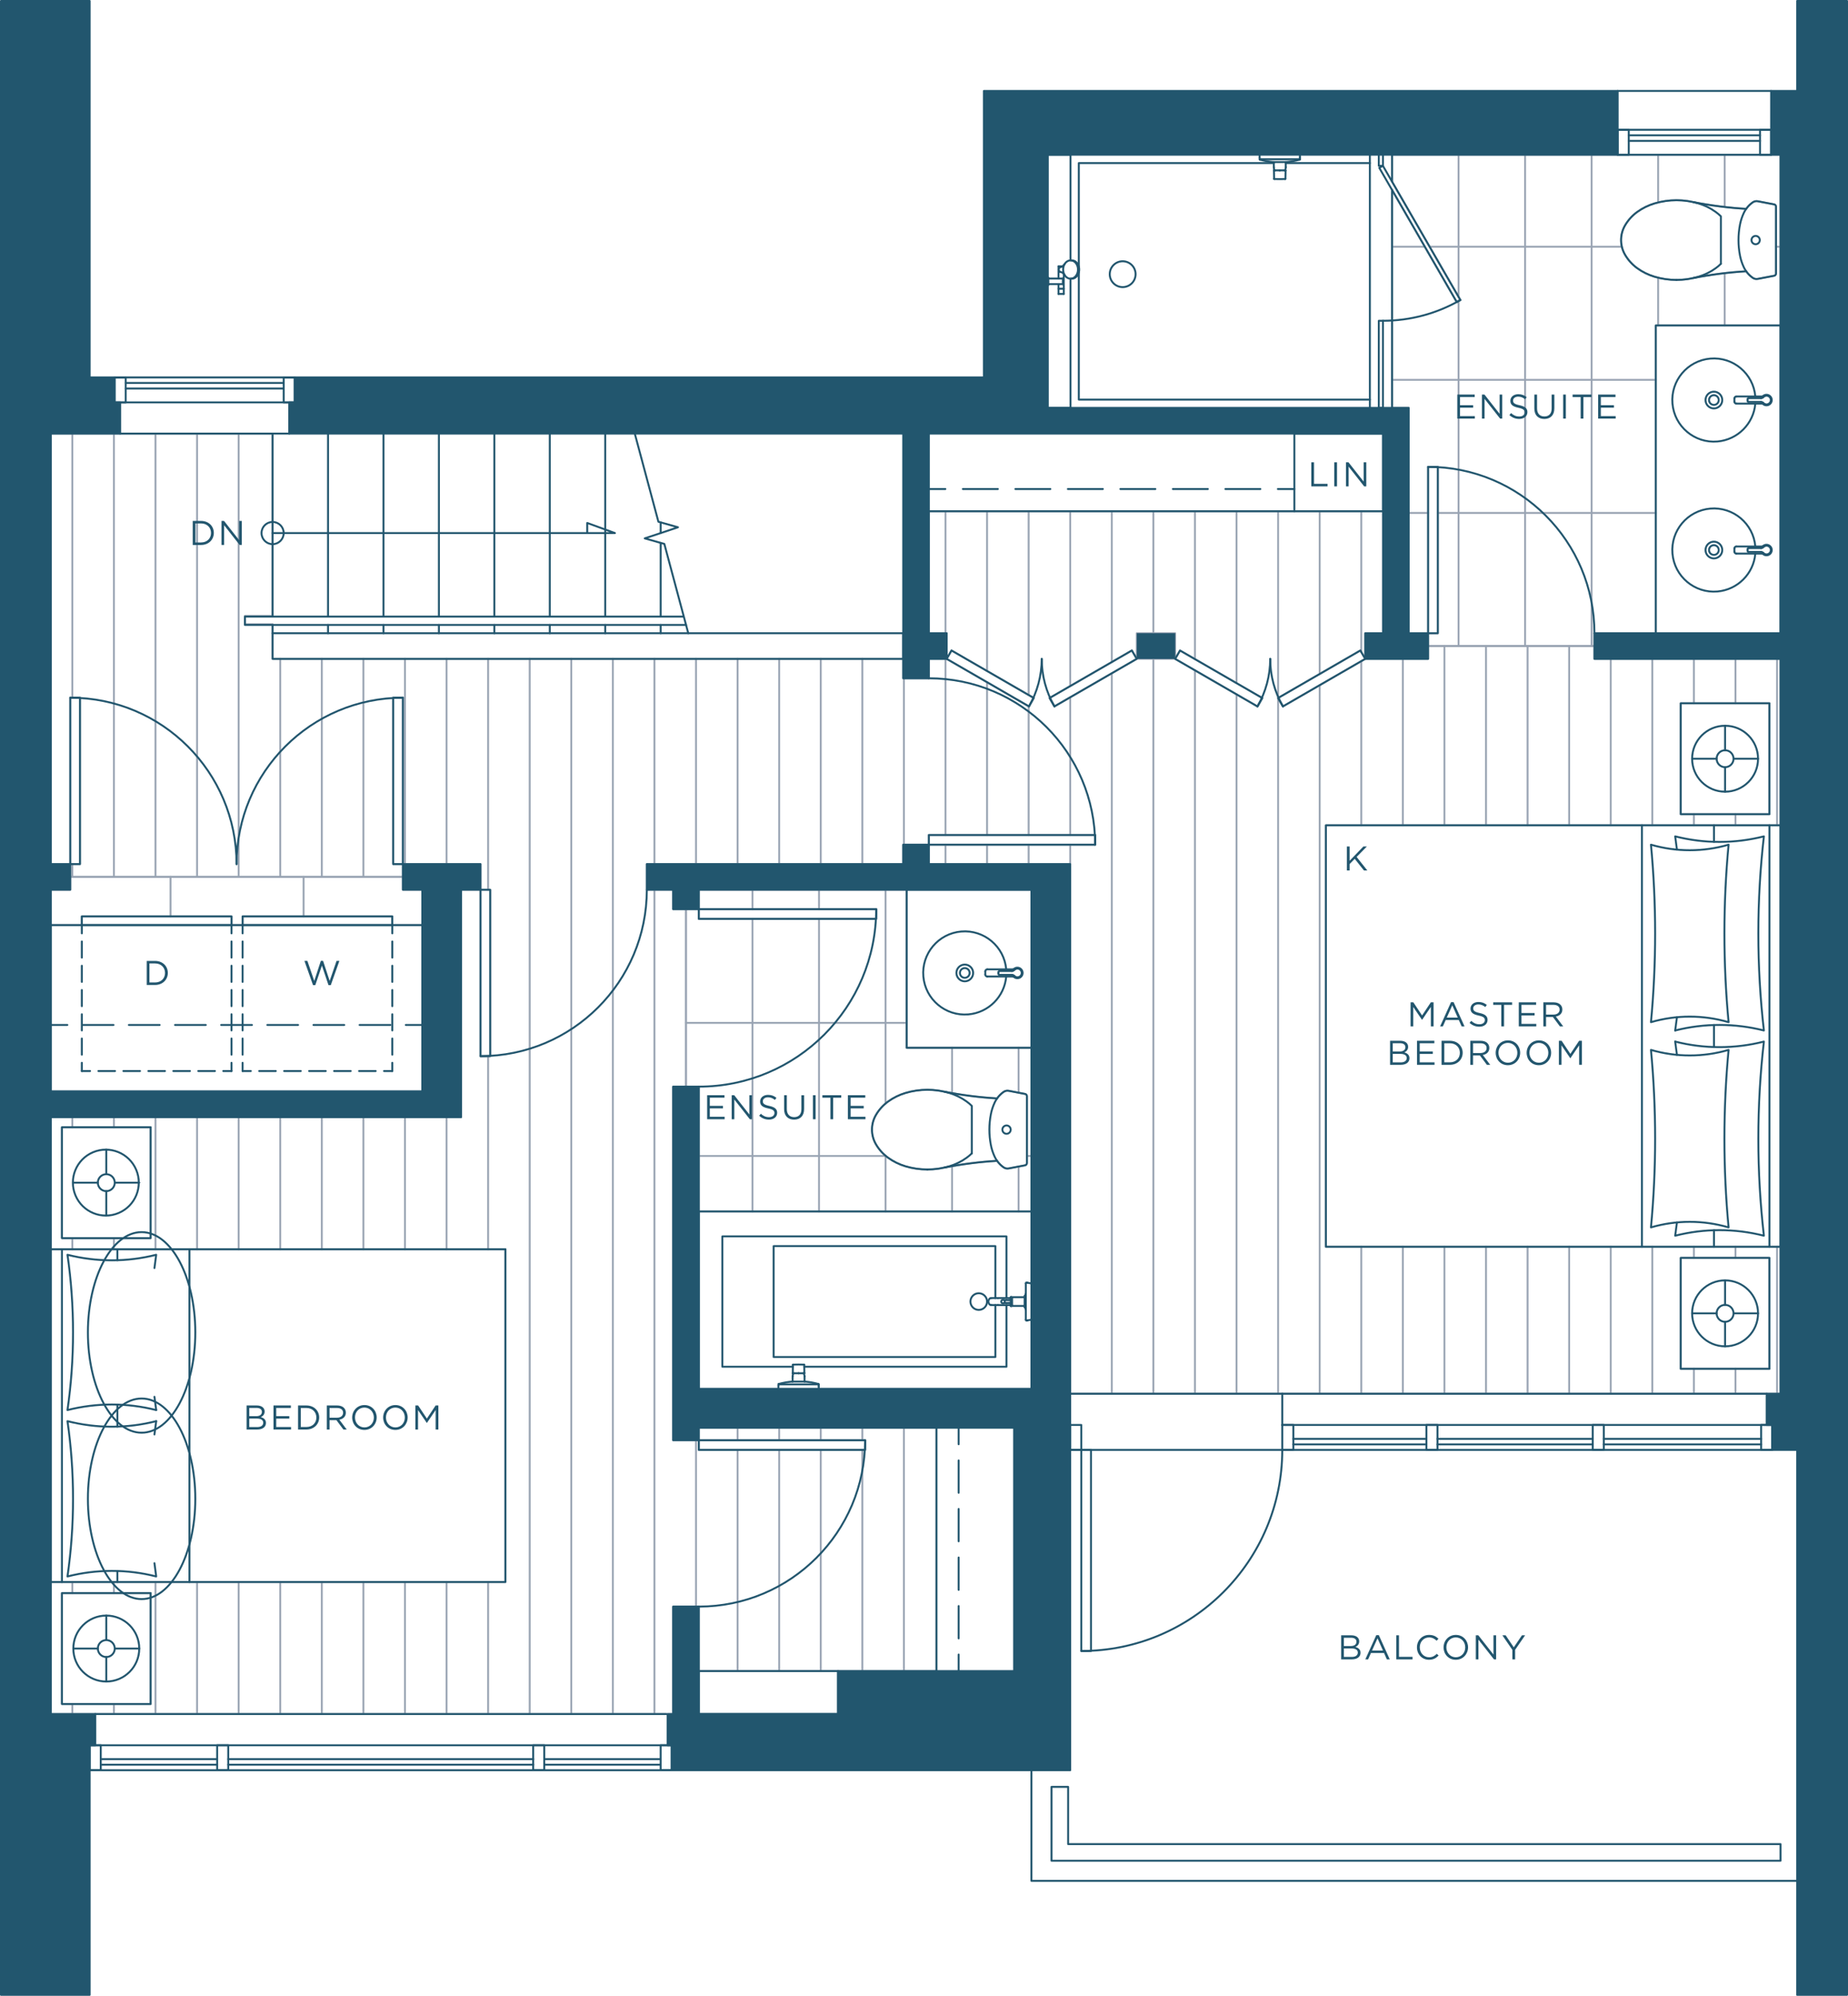<?xml version="1.0" encoding="utf-8"?>
<!-- Generator: Adobe Illustrator 25.4.1, SVG Export Plug-In . SVG Version: 6.00 Build 0)  -->
<svg version="1.1" id="Layer_1" xmlns="http://www.w3.org/2000/svg" xmlns:xlink="http://www.w3.org/1999/xlink" x="0px" y="0px"
	 viewBox="0 0 239.917 258.99" style="enable-background:new 0 0 239.917 258.99;" xml:space="preserve">
<style type="text/css">
	.st0{fill:none;stroke:#99A4B3;stroke-width:0.24;stroke-linecap:round;stroke-linejoin:round;stroke-miterlimit:10;}
	.st1{fill-rule:evenodd;clip-rule:evenodd;fill:#22566E;}
	.st2{fill:none;stroke:#22566E;stroke-width:0.25;stroke-linecap:round;stroke-linejoin:round;stroke-miterlimit:10;}
	.st3{fill:none;stroke:#22566E;stroke-width:0.25;stroke-linecap:round;stroke-linejoin:round;}
	
		.st4{fill:none;stroke:#22566E;stroke-width:0.25;stroke-linecap:round;stroke-linejoin:round;stroke-dasharray:4.199,2.1;}
	
		.st5{fill:none;stroke:#22566E;stroke-width:0.25;stroke-linecap:round;stroke-linejoin:round;stroke-dasharray:4.544,2.272;}
	.st6{fill:none;stroke:#22566E;stroke-width:0.25;stroke-linecap:round;stroke-linejoin:round;stroke-dasharray:3.994,1.997;}
	.st7{fill:none;stroke:#22566E;stroke-width:0.25;stroke-linecap:round;stroke-linejoin:round;stroke-miterlimit:10;}
	.st8{fill:none;stroke:#22566E;stroke-width:0.25;stroke-linecap:round;stroke-linejoin:round;stroke-dasharray:2.099,1.05;}
	.st9{fill:none;stroke:#22566E;stroke-width:0.25;stroke-linecap:round;stroke-linejoin:round;stroke-dasharray:2.161,1.081;}
	.st10{fill:#22566E;}
</style>
<rect x="8.042" y="146.274" class="st0" width="11.516" height="14.394"/>
<rect x="8.042" y="206.731" class="st0" width="11.516" height="14.394"/>
<rect x="218.201" y="163.232" class="st0" width="11.516" height="14.395"/>
<rect x="218.201" y="91.26" class="st0" width="11.516" height="14.394"/>
<polygon class="st0" points="136.893,91.67 147.578,85.501 152.567,85.501 163.252,91.67 
	163.881,90.579 153.197,84.41 152.567,85.501 152.567,82.172 147.578,82.172 
	147.578,85.501 146.948,84.41 136.263,90.579 "/>
<polygon class="st0" points="6.602,56.263 6.602,112.132 10.381,112.132 10.381,90.54 
	9.121,90.54 9.121,113.796 52.304,113.796 52.304,90.54 51.045,90.54 51.045,112.132 
	62.381,112.132 62.381,137.052 63.64,137.052 63.64,115.46 59.862,115.46 
	59.862,144.969 6.602,144.969 6.602,162.107 65.619,162.107 65.619,205.291 
	6.602,205.291 6.602,222.429 87.391,222.429 87.391,208.484 90.72,208.484 
	90.72,216.851 121.578,216.851 121.578,185.273 90.72,185.273 90.72,188.152 
	112.311,188.152 112.311,186.893 87.391,186.893 87.391,141.01 89.055,141.01 
	89.055,117.979 87.391,117.979 87.391,115.46 83.972,115.46 83.972,112.132 
	117.259,112.132 117.259,109.612 142.18,109.612 142.18,108.353 120.588,108.353 
	120.588,112.132 138.941,112.132 138.941,180.865 231.156,180.865 231.156,161.792 
	172.138,161.792 172.138,107.093 231.156,107.093 231.156,85.502 206.996,85.502 
	206.996,83.837 185.404,83.837 185.404,85.502 177.242,85.502 166.557,91.671 
	165.928,90.58 176.612,84.411 177.242,85.502 177.242,82.173 179.557,82.173 
	179.557,66.339 120.588,66.339 120.588,82.173 122.903,82.173 122.903,85.502 
	133.587,91.671 134.172,90.553 123.533,84.411 122.903,85.502 120.588,85.502 
	120.588,88.021 117.259,88.021 117.259,85.502 35.391,85.502 35.391,81.004 
	31.792,81.004 31.792,79.924 35.391,79.924 35.391,56.263 "/>
<line class="st0" x1="9.391" y1="222.429" x2="9.391" y2="221.124"/>
<line class="st0" x1="9.391" y1="90.54" x2="9.391" y2="56.263"/>
<line class="st0" x1="9.391" y1="206.73" x2="9.391" y2="205.29"/>
<line class="st0" x1="9.391" y1="113.796" x2="9.391" y2="112.132"/>
<line class="st0" x1="9.391" y1="162.107" x2="9.391" y2="160.667"/>
<line class="st0" x1="9.391" y1="146.273" x2="9.391" y2="144.968"/>
<line class="st0" x1="14.789" y1="222.429" x2="14.789" y2="221.124"/>
<line class="st0" x1="14.789" y1="113.796" x2="14.789" y2="56.263"/>
<line class="st0" x1="14.789" y1="206.73" x2="14.789" y2="205.29"/>
<line class="st0" x1="14.789" y1="146.273" x2="14.789" y2="144.968"/>
<line class="st0" x1="14.789" y1="162.107" x2="14.789" y2="160.667"/>
<line class="st0" x1="20.187" y1="222.429" x2="20.187" y2="205.29"/>
<line class="st0" x1="20.187" y1="113.796" x2="20.187" y2="56.263"/>
<line class="st0" x1="20.187" y1="162.107" x2="20.187" y2="144.968"/>
<line class="st0" x1="25.585" y1="222.429" x2="25.585" y2="205.29"/>
<line class="st0" x1="25.585" y1="113.796" x2="25.585" y2="56.263"/>
<line class="st0" x1="25.585" y1="162.107" x2="25.585" y2="144.968"/>
<line class="st0" x1="30.983" y1="222.429" x2="30.983" y2="205.29"/>
<line class="st0" x1="30.983" y1="113.796" x2="30.983" y2="56.263"/>
<line class="st0" x1="30.983" y1="162.107" x2="30.983" y2="144.968"/>
<line class="st0" x1="36.381" y1="222.429" x2="36.381" y2="205.29"/>
<line class="st0" x1="36.381" y1="113.796" x2="36.381" y2="85.502"/>
<line class="st0" x1="36.381" y1="162.107" x2="36.381" y2="144.968"/>
<line class="st0" x1="41.779" y1="222.429" x2="41.779" y2="205.29"/>
<line class="st0" x1="41.779" y1="113.796" x2="41.779" y2="85.502"/>
<line class="st0" x1="41.779" y1="162.107" x2="41.779" y2="144.968"/>
<line class="st0" x1="47.177" y1="222.429" x2="47.177" y2="205.29"/>
<line class="st0" x1="47.177" y1="113.796" x2="47.177" y2="85.502"/>
<line class="st0" x1="47.177" y1="162.107" x2="47.177" y2="144.968"/>
<line class="st0" x1="52.575" y1="222.429" x2="52.575" y2="205.29"/>
<line class="st0" x1="52.575" y1="112.132" x2="52.575" y2="85.502"/>
<line class="st0" x1="52.575" y1="162.107" x2="52.575" y2="144.968"/>
<line class="st0" x1="57.973" y1="222.429" x2="57.973" y2="205.29"/>
<line class="st0" x1="57.973" y1="112.132" x2="57.973" y2="85.502"/>
<line class="st0" x1="57.973" y1="162.107" x2="57.973" y2="144.968"/>
<line class="st0" x1="63.371" y1="222.429" x2="63.371" y2="205.29"/>
<line class="st0" x1="63.371" y1="115.46" x2="63.371" y2="85.502"/>
<line class="st0" x1="63.371" y1="162.107" x2="63.371" y2="137.051"/>
<line class="st0" x1="68.769" y1="222.429" x2="68.769" y2="85.502"/>
<line class="st0" x1="74.166" y1="222.429" x2="74.166" y2="85.502"/>
<line class="st0" x1="79.564" y1="222.429" x2="79.564" y2="85.502"/>
<line class="st0" x1="84.962" y1="222.429" x2="84.962" y2="115.46"/>
<line class="st0" x1="84.962" y1="112.132" x2="84.962" y2="85.502"/>
<line class="st0" x1="90.36" y1="208.484" x2="90.36" y2="186.892"/>
<line class="st0" x1="90.36" y1="112.132" x2="90.36" y2="85.502"/>
<line class="st0" x1="95.758" y1="216.851" x2="95.758" y2="188.152"/>
<line class="st0" x1="95.758" y1="112.132" x2="95.758" y2="85.502"/>
<line class="st0" x1="95.758" y1="186.893" x2="95.758" y2="185.274"/>
<line class="st0" x1="101.156" y1="216.851" x2="101.156" y2="188.152"/>
<line class="st0" x1="101.156" y1="112.132" x2="101.156" y2="85.502"/>
<line class="st0" x1="101.156" y1="186.893" x2="101.156" y2="185.274"/>
<line class="st0" x1="106.554" y1="216.851" x2="106.554" y2="188.152"/>
<line class="st0" x1="106.554" y1="112.132" x2="106.554" y2="85.502"/>
<line class="st0" x1="106.554" y1="186.893" x2="106.554" y2="185.274"/>
<line class="st0" x1="111.952" y1="216.851" x2="111.952" y2="188.152"/>
<line class="st0" x1="111.952" y1="112.132" x2="111.952" y2="85.502"/>
<line class="st0" x1="111.952" y1="186.893" x2="111.952" y2="185.274"/>
<line class="st0" x1="117.35" y1="216.851" x2="117.35" y2="185.273"/>
<line class="st0" x1="117.35" y1="109.612" x2="117.35" y2="88.02"/>
<line class="st0" x1="122.748" y1="112.132" x2="122.748" y2="109.613"/>
<line class="st0" x1="122.748" y1="82.173" x2="122.748" y2="66.339"/>
<line class="st0" x1="122.748" y1="108.353" x2="122.748" y2="85.502"/>
<line class="st0" x1="128.146" y1="112.132" x2="128.146" y2="109.613"/>
<line class="st0" x1="128.146" y1="87.074" x2="128.146" y2="66.339"/>
<line class="st0" x1="128.146" y1="108.353" x2="128.146" y2="88.528"/>
<line class="st0" x1="133.544" y1="112.132" x2="133.544" y2="109.613"/>
<line class="st0" x1="133.544" y1="90.191" x2="133.544" y2="66.34"/>
<line class="st0" x1="133.544" y1="108.353" x2="133.544" y2="91.645"/>
<line class="st0" x1="138.941" y1="89.034" x2="138.941" y2="66.339"/>
<line class="st0" x1="138.941" y1="112.132" x2="138.941" y2="109.613"/>
<line class="st0" x1="138.941" y1="108.353" x2="138.941" y2="90.488"/>
<line class="st0" x1="144.339" y1="180.865" x2="144.339" y2="87.372"/>
<line class="st0" x1="144.339" y1="85.917" x2="144.339" y2="66.339"/>
<line class="st0" x1="149.737" y1="180.865" x2="149.737" y2="85.502"/>
<line class="st0" x1="149.737" y1="82.173" x2="149.737" y2="66.339"/>
<line class="st0" x1="155.135" y1="180.865" x2="155.135" y2="86.984"/>
<line class="st0" x1="155.135" y1="85.53" x2="155.135" y2="66.339"/>
<line class="st0" x1="160.533" y1="180.865" x2="160.533" y2="90.101"/>
<line class="st0" x1="160.533" y1="88.646" x2="160.533" y2="66.339"/>
<line class="st0" x1="165.931" y1="180.865" x2="165.931" y2="90.585"/>
<line class="st0" x1="165.931" y1="90.578" x2="165.931" y2="66.339"/>
<line class="st0" x1="171.329" y1="180.865" x2="171.329" y2="88.916"/>
<line class="st0" x1="171.329" y1="87.461" x2="171.329" y2="66.339"/>
<line class="st0" x1="176.727" y1="180.865" x2="176.727" y2="161.792"/>
<line class="st0" x1="176.727" y1="84.609" x2="176.727" y2="66.339"/>
<line class="st0" x1="176.727" y1="107.093" x2="176.727" y2="85.799"/>
<line class="st0" x1="182.125" y1="180.865" x2="182.125" y2="161.792"/>
<line class="st0" x1="182.125" y1="107.093" x2="182.125" y2="85.501"/>
<line class="st0" x1="187.523" y1="180.865" x2="187.523" y2="161.792"/>
<line class="st0" x1="187.523" y1="107.093" x2="187.523" y2="83.837"/>
<line class="st0" x1="192.921" y1="180.865" x2="192.921" y2="161.792"/>
<line class="st0" x1="192.921" y1="107.093" x2="192.921" y2="83.837"/>
<line class="st0" x1="198.319" y1="180.865" x2="198.319" y2="161.792"/>
<line class="st0" x1="198.319" y1="107.093" x2="198.319" y2="83.837"/>
<line class="st0" x1="203.717" y1="180.865" x2="203.717" y2="161.792"/>
<line class="st0" x1="203.717" y1="107.093" x2="203.717" y2="83.837"/>
<line class="st0" x1="209.114" y1="180.865" x2="209.114" y2="161.792"/>
<line class="st0" x1="209.114" y1="107.093" x2="209.114" y2="85.501"/>
<line class="st0" x1="214.512" y1="180.865" x2="214.512" y2="161.792"/>
<line class="st0" x1="214.512" y1="107.093" x2="214.512" y2="85.501"/>
<line class="st0" x1="219.91" y1="180.865" x2="219.91" y2="177.626"/>
<line class="st0" x1="219.91" y1="91.26" x2="219.91" y2="85.502"/>
<line class="st0" x1="219.91" y1="163.232" x2="219.91" y2="161.793"/>
<line class="st0" x1="219.91" y1="107.093" x2="219.91" y2="105.654"/>
<line class="st0" x1="225.308" y1="180.865" x2="225.308" y2="177.626"/>
<line class="st0" x1="225.308" y1="91.26" x2="225.308" y2="85.502"/>
<line class="st0" x1="225.308" y1="163.232" x2="225.308" y2="161.793"/>
<line class="st0" x1="225.308" y1="107.093" x2="225.308" y2="105.654"/>
<line class="st0" x1="230.706" y1="180.865" x2="230.706" y2="161.792"/>
<line class="st0" x1="230.706" y1="107.093" x2="230.706" y2="85.501"/>
<polygon class="st0" points="180.721,20.079 180.721,23.559 189.596,38.932 189.129,39.202 
	180.721,24.639 180.721,52.934 182.886,52.934 182.886,82.173 185.404,82.173 
	185.404,60.581 186.664,60.581 186.664,82.173 185.404,82.173 185.404,83.837 
	206.996,83.837 206.996,82.173 214.962,82.173 214.962,42.228 231.156,42.228 
	231.156,20.079 "/>
<path class="st0" d="M230.57,26.813c0-0.141-0.1-0.263-0.239-0.289l-2.126-0.407
	c-0.231-0.044-0.47,0.008-0.663,0.144c-0.326,0.232-0.611,0.516-0.842,0.842
	c-2.299-0.136-4.585-0.428-6.844-0.873c-0.724-0.165-1.464-0.248-2.207-0.248
	c-0.963,0-1.922,0.14-2.845,0.415c-0.803,0.239-1.56,0.611-2.241,1.1
	c-0.654,0.47-1.2,1.075-1.603,1.773c-0.33,0.573-0.503,1.223-0.503,1.884
	c0,0.661,0.173,1.311,0.503,1.884c0.403,0.698,0.949,1.302,1.603,1.773
	c0.681,0.489,1.438,0.86,2.241,1.1c0.923,0.275,1.882,0.414,2.845,0.414
	c0.743,0,1.483-0.083,2.207-0.247c2.259-0.445,4.545-0.737,6.844-0.874
	c0.231,0.326,0.516,0.611,0.842,0.843c0.193,0.136,0.432,0.188,0.663,0.144
	l2.126-0.407c0.139-0.027,0.239-0.148,0.239-0.289V26.813z"/>
<polygon class="st0" points="54.824,115.46 52.305,115.46 52.305,113.796 9.121,113.796 
	9.121,115.46 6.603,115.46 6.603,120.048 10.623,120.048 10.623,118.914 
	30.055,118.914 30.055,120.048 31.495,120.048 31.495,118.914 50.927,118.914 
	50.927,120.048 54.824,120.048 "/>
<polygon class="st0" points="90.72,157.204 133.903,157.204 133.903,135.972 117.71,135.972 
	117.71,115.46 90.72,115.46 90.72,119.239 113.751,119.239 113.751,117.979 
	89.056,117.979 89.056,141.01 90.72,141.01 "/>
<path class="st0" d="M133.317,142.247c0-0.141-0.1-0.263-0.239-0.289l-2.125-0.407
	c-0.232-0.044-0.471,0.008-0.664,0.144c-0.326,0.232-0.611,0.516-0.842,0.843
	c-2.299-0.137-4.585-0.429-6.844-0.874c-0.724-0.164-1.464-0.247-2.207-0.247
	c-0.963,0-1.922,0.139-2.845,0.414c-0.803,0.239-1.56,0.611-2.241,1.1
	c-0.654,0.471-1.2,1.075-1.603,1.773c-0.33,0.573-0.503,1.223-0.503,1.884
	c0,0.661,0.173,1.311,0.503,1.884c0.403,0.698,0.949,1.302,1.603,1.773
	c0.681,0.489,1.438,0.861,2.241,1.1c0.923,0.275,1.882,0.414,2.845,0.414
	c0.743,0,1.483-0.082,2.207-0.247c2.259-0.445,4.545-0.737,6.844-0.874
	c0.231,0.327,0.516,0.611,0.842,0.843c0.193,0.136,0.432,0.188,0.664,0.144
	l2.125-0.407c0.139-0.027,0.239-0.148,0.239-0.289V142.247z"/>
<line class="st0" x1="97.692" y1="157.204" x2="97.692" y2="119.239"/>
<line class="st0" x1="97.692" y1="117.979" x2="97.692" y2="115.46"/>
<line class="st0" x1="106.329" y1="157.204" x2="106.329" y2="119.239"/>
<line class="st0" x1="106.329" y1="117.979" x2="106.329" y2="115.46"/>
<line class="st0" x1="114.966" y1="157.204" x2="114.966" y2="149.976"/>
<line class="st0" x1="114.966" y1="143.2" x2="114.966" y2="115.46"/>
<line class="st0" x1="123.602" y1="157.204" x2="123.602" y2="151.326"/>
<line class="st0" x1="123.602" y1="141.851" x2="123.602" y2="135.973"/>
<line class="st0" x1="132.239" y1="157.204" x2="132.239" y2="151.379"/>
<line class="st0" x1="132.239" y1="141.797" x2="132.239" y2="135.973"/>
<line class="st0" x1="133.904" y1="150.007" x2="133.317" y2="150.007"/>
<line class="st0" x1="115.003" y1="150.007" x2="90.72" y2="150.007"/>
<line class="st0" x1="117.71" y1="132.734" x2="89.056" y2="132.734"/>
<line class="st0" x1="39.412" y1="113.796" x2="39.412" y2="118.914"/>
<line class="st0" x1="22.138" y1="113.796" x2="22.138" y2="118.914"/>
<line class="st0" x1="189.358" y1="83.837" x2="189.358" y2="39.069"/>
<line class="st0" x1="189.358" y1="38.518" x2="189.358" y2="20.078"/>
<line class="st0" x1="197.995" y1="83.837" x2="197.995" y2="20.079"/>
<line class="st0" x1="206.631" y1="83.837" x2="206.631" y2="20.079"/>
<line class="st0" x1="215.268" y1="42.228" x2="215.268" y2="36.036"/>
<line class="st0" x1="215.268" y1="26.271" x2="215.268" y2="20.079"/>
<line class="st0" x1="223.905" y1="42.228" x2="223.905" y2="35.447"/>
<line class="st0" x1="223.905" y1="26.86" x2="223.905" y2="20.079"/>
<line class="st0" x1="214.962" y1="66.564" x2="186.664" y2="66.564"/>
<line class="st0" x1="185.405" y1="66.564" x2="182.886" y2="66.564"/>
<line class="st0" x1="214.962" y1="49.291" x2="180.721" y2="49.291"/>
<line class="st0" x1="231.156" y1="32.017" x2="230.57" y2="32.017"/>
<line class="st0" x1="184.981" y1="32.017" x2="180.721" y2="32.017"/>
<line class="st0" x1="210.557" y1="32.017" x2="185.605" y2="32.017"/>
<polygon class="st1" points="0.125,258.865 11.641,258.865 11.641,226.477 12.372,226.477 
	12.372,222.429 6.602,222.429 6.602,144.969 59.862,144.969 59.862,115.46 
	62.381,115.46 62.381,112.131 52.305,112.131 52.305,115.46 54.824,115.46 
	54.824,141.64 6.602,141.64 6.602,115.46 9.121,115.46 9.121,112.131 
	6.602,112.131 6.602,56.263 15.599,56.263 15.599,52.214 14.879,52.214 14.879,48.976 
	11.641,48.976 11.641,0.125 0.125,0.125 "/>
<polygon class="st1" points="87.211,229.716 87.211,226.477 86.67,226.477 86.67,222.429 
	87.391,222.429 87.391,208.484 90.72,208.484 90.72,222.429 108.803,222.429 
	108.803,216.851 131.654,216.851 131.654,185.273 90.72,185.273 90.72,186.892 
	87.391,186.892 87.391,141.01 90.72,141.01 90.72,180.235 133.903,180.235 
	133.903,115.46 90.72,115.46 90.72,117.979 87.391,117.979 87.391,115.46 
	83.972,115.46 83.972,112.131 117.259,112.131 117.259,109.612 120.588,109.612 
	120.588,112.131 138.941,112.131 138.941,229.716 "/>
<rect x="147.578" y="82.173" class="st1" width="4.989" height="3.329"/>
<polygon class="st1" points="229.936,20.079 231.155,20.079 231.155,82.173 206.996,82.173 
	206.996,85.502 231.155,85.502 231.155,180.865 229.356,180.865 229.356,184.914 
	230.076,184.914 230.076,188.152 233.315,188.152 233.315,258.865 239.792,258.865 
	239.792,0.125 233.315,0.125 233.315,11.802 229.936,11.802 "/>
<polygon class="st1" points="210.014,11.802 127.732,11.802 127.732,48.976 38.27,48.976 
	38.27,52.214 37.55,52.214 37.55,56.263 117.259,56.263 117.259,88.021 
	120.588,88.021 120.588,85.502 122.903,85.502 122.903,82.173 120.588,82.173 
	120.588,56.263 179.557,56.263 179.557,82.173 177.242,82.173 177.242,85.502 
	185.405,85.502 185.405,82.173 182.886,82.173 182.886,52.934 136.008,52.934 
	136.008,20.079 210.014,20.079 "/>
<line class="st2" x1="166.471" y1="180.865" x2="138.941" y2="180.865"/>
<line class="st2" x1="166.471" y1="188.152" x2="138.941" y2="188.152"/>
<polyline class="st2" points="88.751,80.014 31.793,80.014 31.793,81.094 89.064,81.094 "/>
<line class="st2" x1="229.936" y1="20.079" x2="210.014" y2="20.079"/>
<line class="st2" x1="229.936" y1="16.84" x2="210.014" y2="16.84"/>
<line class="st3" x1="124.457" y1="216.851" x2="124.457" y2="214.709"/>
<line class="st4" x1="124.457" y1="212.61" x2="124.457" y2="188.466"/>
<line class="st3" x1="124.457" y1="187.415" x2="124.457" y2="185.273"/>
<line class="st2" x1="166.471" y1="184.913" x2="230.076" y2="184.913"/>
<line class="st2" x1="166.471" y1="188.152" x2="230.076" y2="188.152"/>
<line class="st3" x1="168.042" y1="63.46" x2="165.899" y2="63.46"/>
<line class="st5" x1="163.628" y1="63.46" x2="123.866" y2="63.46"/>
<line class="st3" x1="122.731" y1="63.46" x2="120.588" y2="63.46"/>
<line class="st2" x1="38.27" y1="52.214" x2="14.879" y2="52.214"/>
<line class="st2" x1="38.27" y1="48.976" x2="14.879" y2="48.976"/>
<line class="st2" x1="11.641" y1="226.478" x2="87.211" y2="226.478"/>
<line class="st2" x1="11.641" y1="229.716" x2="87.211" y2="229.716"/>
<polygon class="st2" points="136.512,231.875 138.671,231.875 138.671,239.305 231.156,239.305 
	231.156,241.465 136.512,241.465 "/>
<rect x="90.72" y="186.893" class="st2" width="21.592" height="1.259"/>
<path class="st2" d="M90.72,208.484c11.925,0,21.592-9.667,21.592-21.592"/>
<path class="st2" d="M164.905,85.502c0,2.166,0.57,4.293,1.653,6.169"/>
<path class="st2" d="M163.252,91.67c1.083-1.876,1.653-4.003,1.653-6.169"/>
<rect x="165.416" y="87.411" transform="matrix(0.866 -0.5 0.5 0.866 -21.032 97.588)" class="st2" width="12.338" height="1.26"/>
<rect x="157.595" y="81.872" transform="matrix(0.5 -0.866 0.866 0.5 2.866 181.046)" class="st2" width="1.26" height="12.338"/>
<rect x="185.404" y="60.581" class="st2" width="1.26" height="21.592"/>
<path class="st2" d="M206.997,82.173c0-11.925-9.667-21.592-21.592-21.592"/>
<rect x="138.941" y="184.913" class="st2" width="1.439" height="3.239"/>
<line class="st2" x1="166.471" y1="180.865" x2="166.471" y2="184.913"/>
<line class="st3" x1="6.602" y1="133.004" x2="8.744" y2="133.004"/>
<line class="st6" x1="10.741" y1="133.004" x2="51.683" y2="133.004"/>
<line class="st3" x1="52.682" y1="133.004" x2="54.824" y2="133.004"/>
<rect x="90.72" y="117.98" class="st2" width="23.031" height="1.259"/>
<path class="st2" d="M90.72,141.01c12.72,0,23.031-10.311,23.031-23.031"/>
<line class="st2" x1="229.936" y1="11.802" x2="210.014" y2="11.802"/>
<line class="st2" x1="35.391" y1="82.173" x2="35.391" y2="81.093"/>
<line class="st2" x1="35.391" y1="80.014" x2="35.391" y2="56.263"/>
<line class="st2" x1="85.772" y1="82.173" x2="85.772" y2="81.093"/>
<line class="st2" x1="85.772" y1="80.014" x2="85.772" y2="70.448"/>
<line class="st2" x1="85.772" y1="69.173" x2="85.772" y2="67.787"/>
<polyline class="st2" points="82.403,56.233 85.477,67.704 88.021,68.423 83.703,69.863 
	86.248,70.583 89.354,82.173 "/>
<line class="st2" x1="42.589" y1="82.173" x2="42.589" y2="81.093"/>
<line class="st2" x1="42.589" y1="80.014" x2="42.589" y2="56.263"/>
<line class="st2" x1="49.786" y1="82.173" x2="49.786" y2="81.093"/>
<line class="st2" x1="49.786" y1="80.014" x2="49.786" y2="56.263"/>
<line class="st2" x1="56.983" y1="82.173" x2="56.983" y2="81.093"/>
<line class="st2" x1="56.983" y1="80.014" x2="56.983" y2="56.263"/>
<line class="st2" x1="64.18" y1="82.173" x2="64.18" y2="81.093"/>
<line class="st2" x1="64.18" y1="80.014" x2="64.18" y2="56.263"/>
<line class="st2" x1="71.378" y1="82.173" x2="71.378" y2="81.093"/>
<line class="st2" x1="71.378" y1="80.014" x2="71.378" y2="56.263"/>
<line class="st2" x1="78.575" y1="82.173" x2="78.575" y2="81.093"/>
<line class="st2" x1="78.575" y1="80.014" x2="78.575" y2="56.263"/>
<rect x="228.497" y="16.84" class="st2" width="1.439" height="3.239"/>
<rect x="210.014" y="16.84" class="st2" width="1.439" height="3.239"/>
<line class="st2" x1="228.497" y1="17.56" x2="211.454" y2="17.56"/>
<line class="st2" x1="228.497" y1="18.28" x2="211.454" y2="18.28"/>
<rect x="166.471" y="184.914" class="st2" width="1.439" height="3.239"/>
<rect x="228.638" y="184.914" class="st2" width="1.439" height="3.239"/>
<rect x="185.184" y="184.914" class="st2" width="1.439" height="3.239"/>
<line class="st2" x1="167.91" y1="187.432" x2="185.183" y2="187.432"/>
<line class="st2" x1="167.91" y1="186.713" x2="185.183" y2="186.713"/>
<rect x="206.775" y="184.914" class="st2" width="1.439" height="3.239"/>
<line class="st2" x1="186.623" y1="187.432" x2="206.775" y2="187.432"/>
<line class="st2" x1="186.623" y1="186.713" x2="206.775" y2="186.713"/>
<line class="st2" x1="208.215" y1="187.432" x2="228.637" y2="187.432"/>
<line class="st2" x1="208.215" y1="186.713" x2="228.637" y2="186.713"/>
<line class="st2" x1="166.471" y1="180.865" x2="229.357" y2="180.865"/>
<rect x="140.38" y="188.153" class="st2" width="1.26" height="26.09"/>
<path class="st2" d="M140.381,214.242c14.409,0,26.09-11.681,26.09-26.09"/>
<path class="st2" d="M133.588,91.67c1.083-1.876,1.653-4.003,1.653-6.169"/>
<path class="st2" d="M135.241,85.502c0,2.166,0.57,4.293,1.653,6.169"/>
<rect x="127.93" y="81.872" transform="matrix(0.5 -0.866 0.866 0.5 -11.968 155.351)" class="st7" width="1.26" height="12.337"/>
<rect x="135.752" y="87.411" transform="matrix(0.866 -0.5 0.5 0.866 -25.007 82.755)" class="st2" width="12.338" height="1.26"/>
<rect x="120.588" y="108.354" class="st2" width="21.592" height="1.259"/>
<path class="st2" d="M142.18,109.612c0-11.925-9.667-21.592-21.592-21.592"/>
<rect x="62.38" y="115.46" class="st2" width="1.26" height="21.592"/>
<path class="st2" d="M62.381,137.052c11.925,0,21.592-9.667,21.592-21.592"/>
<rect x="51.046" y="90.54" class="st2" width="1.259" height="21.592"/>
<rect x="9.121" y="90.54" class="st2" width="1.26" height="21.592"/>
<path class="st2" d="M52.305,90.54c-11.925,0-21.592,9.667-21.592,21.592"/>
<path class="st2" d="M30.713,112.132c0-11.925-9.667-21.592-21.592-21.592"/>
<rect x="36.831" y="48.976" class="st2" width="1.439" height="3.239"/>
<rect x="14.879" y="48.976" class="st2" width="1.439" height="3.239"/>
<line class="st2" x1="36.831" y1="49.695" x2="16.319" y2="49.695"/>
<line class="st2" x1="36.831" y1="50.415" x2="16.319" y2="50.415"/>
<line class="st2" x1="37.55" y1="56.263" x2="15.598" y2="56.263"/>
<rect x="11.641" y="226.478" class="st2" width="1.439" height="3.239"/>
<rect x="85.771" y="226.478" class="st2" width="1.439" height="3.239"/>
<rect x="28.194" y="226.478" class="st2" width="1.439" height="3.239"/>
<line class="st2" x1="13.08" y1="228.997" x2="28.194" y2="228.997"/>
<line class="st2" x1="13.08" y1="228.277" x2="28.194" y2="228.277"/>
<rect x="69.219" y="226.478" class="st2" width="1.439" height="3.239"/>
<line class="st2" x1="29.633" y1="228.997" x2="69.218" y2="228.997"/>
<line class="st2" x1="29.633" y1="228.277" x2="69.218" y2="228.277"/>
<line class="st2" x1="70.658" y1="228.997" x2="85.772" y2="228.997"/>
<line class="st2" x1="70.658" y1="228.277" x2="85.772" y2="228.277"/>
<line class="st2" x1="12.36" y1="222.429" x2="86.503" y2="222.429"/>
<line class="st2" x1="8.042" y1="205.291" x2="8.042" y2="162.108"/>
<rect x="6.602" y="162.108" class="st2" width="59.017" height="43.183"/>
<ellipse class="st2" cx="18.384" cy="172.903" rx="6.972" ry="13.015"/>
<path class="st2" d="M20.277,182.979c-3.779-0.96-7.737-0.96-11.516,0
	c0.96-6.683,0.96-13.469,0-20.152c3.779,0.96,7.737,0.96,11.516,0
	c-0.082,0.573-0.158,1.147-0.226,1.722"/>
<ellipse class="st2" cx="18.384" cy="194.495" rx="6.972" ry="13.015"/>
<path class="st2" d="M20.277,184.419c-3.779,0.96-7.737,0.96-11.516,0
	c0.96,6.683,0.96,13.469,0,20.152c3.779-0.96,7.737-0.96,11.516,0
	c-0.082-0.573-0.158-1.147-0.226-1.722"/>
<line class="st2" x1="15.239" y1="162.107" x2="15.239" y2="163.535"/>
<line class="st2" x1="24.595" y1="162.107" x2="24.595" y2="205.29"/>
<line class="st2" x1="15.239" y1="182.271" x2="15.239" y2="185.128"/>
<line class="st2" x1="15.239" y1="203.862" x2="15.239" y2="205.29"/>
<path class="st2" d="M20.051,181.257c0.068,0.575,0.143,1.149,0.226,1.722"/>
<path class="st2" d="M20.277,184.419c-0.082,0.573-0.158,1.147-0.226,1.722"/>
<rect x="8.042" y="206.73" class="st2" width="11.516" height="14.394"/>
<rect x="8.042" y="146.274" class="st2" width="11.516" height="14.394"/>
<circle class="st2" cx="13.799" cy="213.927" r="4.279"/>
<path class="st2" d="M12.701,213.927c0-0.607,0.492-1.099,1.099-1.099
	c0.607,0,1.099,0.492,1.099,1.099c0,0.607-0.492,1.099-1.099,1.099
	C13.193,215.026,12.701,214.534,12.701,213.927z"/>
<line class="st2" x1="18.079" y1="213.927" x2="14.899" y2="213.927"/>
<line class="st2" x1="12.701" y1="213.927" x2="9.521" y2="213.927"/>
<line class="st2" x1="13.8" y1="218.206" x2="13.8" y2="215.026"/>
<line class="st2" x1="13.8" y1="212.828" x2="13.8" y2="209.648"/>
<ellipse transform="matrix(0.921 -0.389 0.389 0.921 -58.668 17.485)" class="st2" cx="13.799" cy="153.471" rx="4.279" ry="4.279"/>
<path class="st2" d="M12.701,153.471c0-0.607,0.492-1.099,1.099-1.099
	c0.607,0,1.099,0.492,1.099,1.099c0,0.607-0.492,1.099-1.099,1.099
	C13.193,154.57,12.701,154.078,12.701,153.471z"/>
<line class="st2" x1="18.079" y1="153.471" x2="14.899" y2="153.471"/>
<line class="st2" x1="12.701" y1="153.471" x2="9.521" y2="153.471"/>
<line class="st2" x1="13.8" y1="157.75" x2="13.8" y2="154.57"/>
<line class="st2" x1="13.8" y1="152.372" x2="13.8" y2="149.192"/>
<line class="st2" x1="229.717" y1="107.093" x2="229.717" y2="161.792"/>
<rect x="172.138" y="107.094" class="st2" width="59.017" height="54.699"/>
<path class="st2" d="M214.337,136.242c3.29,0.96,6.786,0.96,10.076,0
	c-0.72,7.66-0.72,15.371,0,23.031c-3.29-0.959-6.786-0.959-10.076,0
	C215.057,151.613,215.057,143.902,214.337,136.242z"/>
<path class="st2" d="M217.481,135.163c3.779,0.96,7.737,0.96,11.516,0
	c-0.96,8.369-0.96,16.821,0,25.19c-3.779-0.959-7.737-0.959-11.516,0
	c0.082-0.573,0.157-1.147,0.226-1.722"/>
<path class="st2" d="M214.337,132.644c3.29-0.96,6.786-0.96,10.076,0
	c-0.72-7.66-0.72-15.371,0-23.031c-3.29,0.959-6.786,0.959-10.076,0
	C215.057,117.273,215.057,124.984,214.337,132.644z"/>
<path class="st2" d="M217.481,133.723c3.779-0.96,7.737-0.96,11.516,0
	c-0.96-8.369-0.96-16.821,0-25.19c-3.779,0.959-7.737,0.959-11.516,0
	c0.082,0.573,0.157,1.147,0.226,1.721"/>
<line class="st2" x1="222.519" y1="161.792" x2="222.519" y2="159.644"/>
<line class="st2" x1="213.163" y1="161.792" x2="213.163" y2="107.093"/>
<line class="st2" x1="222.519" y1="135.871" x2="222.519" y2="133.014"/>
<line class="st2" x1="222.519" y1="109.241" x2="222.519" y2="107.094"/>
<path class="st2" d="M217.707,136.884c-0.068-0.575-0.143-1.149-0.226-1.722"/>
<path class="st2" d="M217.481,133.723c0.082-0.573,0.157-1.147,0.226-1.722"/>
<rect x="218.201" y="163.232" class="st2" width="11.516" height="14.395"/>
<rect x="218.201" y="91.26" class="st2" width="11.516" height="14.394"/>
<path class="st2" d="M219.68,170.429c0-2.363,1.916-4.279,4.279-4.279
	s4.279,1.916,4.279,4.279c0,2.363-1.916,4.279-4.279,4.279
	S219.68,172.792,219.68,170.429z"/>
<path class="st2" d="M222.86,170.429c0-0.607,0.492-1.099,1.099-1.099
	c0.607,0,1.099,0.492,1.099,1.099c0,0.607-0.492,1.099-1.099,1.099
	C223.352,171.528,222.86,171.036,222.86,170.429z"/>
<line class="st2" x1="223.959" y1="174.708" x2="223.959" y2="171.528"/>
<line class="st2" x1="223.959" y1="169.33" x2="223.959" y2="166.15"/>
<line class="st2" x1="219.68" y1="170.429" x2="222.86" y2="170.429"/>
<line class="st2" x1="225.058" y1="170.429" x2="228.238" y2="170.429"/>
<path class="st2" d="M219.68,98.457c0-2.363,1.916-4.279,4.279-4.279
	s4.279,1.916,4.279,4.279c0,2.363-1.916,4.279-4.279,4.279
	S219.68,100.82,219.68,98.457z"/>
<path class="st2" d="M222.86,98.457c0-0.607,0.492-1.099,1.099-1.099
	c0.607,0,1.099,0.492,1.099,1.099c0,0.607-0.492,1.099-1.099,1.099
	C223.352,99.556,222.86,99.064,222.86,98.457z"/>
<line class="st2" x1="223.959" y1="94.178" x2="223.959" y2="97.358"/>
<line class="st2" x1="223.959" y1="99.556" x2="223.959" y2="102.736"/>
<line class="st2" x1="219.68" y1="98.457" x2="222.86" y2="98.457"/>
<line class="st2" x1="225.058" y1="98.457" x2="228.238" y2="98.457"/>
<rect x="184.066" y="20.307" transform="matrix(0.866 -0.5 0.5 0.866 9.515 96.233)" class="st2" width="0.54" height="20.107"/>
<line class="st2" x1="180.721" y1="20.079" x2="180.721" y2="23.559"/>
<line class="st2" x1="180.721" y1="24.639" x2="180.721" y2="52.934"/>
<polyline class="st2" points="179.543,20.079 179.543,21.518 179.003,21.518 179.003,20.079 "/>
<rect x="179.003" y="41.626" class="st2" width="0.54" height="11.309"/>
<line class="st2" x1="136.105" y1="36.866" x2="137.988" y2="36.866"/>
<line class="st2" x1="137.988" y1="36.866" x2="137.988" y2="36.146"/>
<line class="st2" x1="137.988" y1="36.147" x2="136.105" y2="36.147"/>
<line class="st2" x1="136.008" y1="36.956" x2="136.105" y2="36.956"/>
<line class="st2" x1="136.105" y1="36.956" x2="136.105" y2="36.056"/>
<line class="st2" x1="136.105" y1="36.057" x2="136.008" y2="36.057"/>
<line class="st2" x1="138.104" y1="38.143" x2="138.104" y2="35.554"/>
<line class="st2" x1="137.945" y1="34.559" x2="137.422" y2="34.559"/>
<line class="st2" x1="137.422" y1="34.559" x2="137.422" y2="36.146"/>
<line class="st2" x1="137.422" y1="36.866" x2="137.422" y2="38.143"/>
<line class="st2" x1="137.422" y1="38.143" x2="138.103" y2="38.143"/>
<line class="st2" x1="138.104" y1="37.467" x2="137.423" y2="37.467"/>
<path class="st2" d="M139.065,36.165c0.531,0.055,0.997-0.433,1.042-1.089
	c0.045-0.656-0.349-1.232-0.88-1.286c-0.053-0.006-0.106-0.006-0.16,0"/>
<path class="st2" d="M138.022,34.974c-0.002,0.658,0.428,1.193,0.961,1.194
	c0.533,0.002,0.966-0.53,0.968-1.188c0.002-0.658-0.428-1.193-0.961-1.195
	C138.457,33.785,138.024,34.316,138.022,34.974z"/>
<path class="st2" d="M138.202,35.672c-0.03-0.036-0.06-0.072-0.09-0.108
	c-0.063-0.074-0.129-0.148-0.211-0.198c-0.051-0.031-0.109-0.054-0.167-0.062
	c-0.028-0.004-0.056-0.005-0.084-0.007"/>
<path class="st2" d="M138.205,34.28c-0.031,0.037-0.062,0.075-0.094,0.112
	c-0.062,0.074-0.128,0.147-0.21,0.198c-0.051,0.031-0.109,0.053-0.168,0.062
	c-0.027,0.004-0.055,0.005-0.084,0.006"/>
<path class="st2" d="M137.649,34.658c-0.176,0.076-0.258,0.28-0.182,0.456
	c0.035,0.082,0.1,0.147,0.182,0.183"/>
<line class="st2" x1="136.008" y1="36.956" x2="136.008" y2="36.056"/>
<path class="st2" d="M144.073,35.58c0-0.926,0.751-1.677,1.677-1.677
	c0.926,0,1.677,0.751,1.677,1.677c0,0.926-0.751,1.677-1.677,1.677
	C144.824,37.257,144.073,36.506,144.073,35.58z"/>
<line class="st2" x1="177.843" y1="52.934" x2="177.843" y2="20.079"/>
<line class="st2" x1="177.843" y1="21.159" x2="166.922" y2="21.159"/>
<polyline class="st2" points="165.372,21.159 140.057,21.159 140.057,34.583 "/>
<path class="st2" d="M179.543,41.625c3.53,0,6.997-0.929,10.054-2.694"/>
<line class="st2" x1="165.361" y1="21.034" x2="166.934" y2="21.034"/>
<line class="st2" x1="168.756" y1="20.67" x2="163.538" y2="20.67"/>
<path class="st2" d="M163.58,20.722c0.583,0.159,1.179,0.264,1.781,0.312"/>
<path class="st2" d="M166.933,21.034c0.602-0.049,1.198-0.153,1.781-0.312"/>
<line class="st2" x1="168.766" y1="20.483" x2="168.756" y2="20.669"/>
<line class="st2" x1="163.538" y1="20.67" x2="163.528" y2="20.484"/>
<path class="st2" d="M168.714,20.722c0.023-0.006,0.04-0.027,0.042-0.052"/>
<path class="st2" d="M163.538,20.67c0.001,0.024,0.018,0.045,0.042,0.052"/>
<line class="st2" x1="166.922" y1="21.034" x2="166.922" y2="21.717"/>
<line class="st2" x1="165.372" y1="21.717" x2="165.372" y2="21.034"/>
<line class="st2" x1="165.537" y1="22.11" x2="166.141" y2="22.11"/>
<line class="st2" x1="166.14" y1="22.11" x2="166.153" y2="22.11"/>
<line class="st2" x1="166.892" y1="22.11" x2="166.757" y2="22.11"/>
<line class="st2" x1="165.537" y1="22.11" x2="165.402" y2="22.11"/>
<line class="st2" x1="166.153" y1="22.11" x2="166.757" y2="22.11"/>
<line class="st2" x1="166.901" y1="22.119" x2="166.882" y2="23.208"/>
<line class="st2" x1="165.412" y1="23.208" x2="165.393" y2="22.119"/>
<path class="st2" d="M166.901,22.119c0-0.005-0.004-0.009-0.008-0.009"/>
<path class="st2" d="M165.402,22.11c-0.005,0-0.009,0.004-0.009,0.008"/>
<path class="st2" d="M165.412,23.208c0,0.012,0.01,0.022,0.022,0.022"/>
<path class="st2" d="M166.86,23.23c0.012,0,0.022-0.01,0.022-0.022"/>
<path class="st2" d="M165.434,23.23c0.475,0.018,0.951,0.018,1.425,0"/>
<path class="st2" d="M166.815,22.11c0.07-0.119,0.107-0.255,0.107-0.394"/>
<path class="st2" d="M165.372,21.717c0,0.138,0.037,0.274,0.107,0.394"/>
<line class="st2" x1="163.528" y1="20.483" x2="163.528" y2="20.078"/>
<line class="st2" x1="168.766" y1="20.483" x2="168.766" y2="20.078"/>
<polyline class="st2" points="177.843,51.855 140.057,51.855 140.057,35.37 "/>
<path class="st2" d="M221.419,51.913c0-0.6,0.487-1.087,1.087-1.087
	s1.087,0.487,1.087,1.087c0,0.6-0.487,1.087-1.087,1.087
	S221.419,52.513,221.419,51.913z"/>
<path class="st2" d="M221.876,51.913c0-0.348,0.282-0.63,0.63-0.63
	c0.348,0,0.63,0.282,0.63,0.63c0,0.348-0.282,0.63-0.63,0.63
	C222.158,52.543,221.876,52.261,221.876,51.913z"/>
<line class="st2" x1="225.424" y1="51.45" x2="228.838" y2="51.45"/>
<path class="st2" d="M225.424,51.45c-0.141,0-0.255,0.114-0.255,0.255"/>
<path class="st2" d="M225.169,52.121c0,0.141,0.114,0.255,0.255,0.255"/>
<line class="st2" x1="225.169" y1="51.705" x2="225.169" y2="52.121"/>
<path class="st2" d="M228.91,52.289c-0.072-0.082-0.176-0.128-0.285-0.128"/>
<path class="st2" d="M228.625,51.665c0.109,0,0.213-0.047,0.285-0.128"/>
<line class="st2" x1="227.019" y1="51.665" x2="228.624" y2="51.665"/>
<line class="st2" x1="228.624" y1="52.161" x2="227.019" y2="52.161"/>
<path class="st2" d="M226.877,52.019c0,0.078,0.063,0.142,0.142,0.142"/>
<line class="st2" x1="226.877" y1="51.807" x2="226.877" y2="52.019"/>
<path class="st2" d="M229.106,52.432c-0.084-0.037-0.176-0.056-0.268-0.056"/>
<path class="st2" d="M228.839,51.45c0.092,0,0.183-0.019,0.268-0.056"/>
<line class="st2" x1="228.839" y1="52.376" x2="225.424" y2="52.376"/>
<path class="st2" d="M228.832,52.376c0.256,0.277,0.688,0.295,0.965,0.039
	c0.277-0.256,0.295-0.688,0.039-0.965c-0.256-0.277-0.688-0.295-0.965-0.039
	c-0.014,0.013-0.027,0.026-0.039,0.039"/>
<path class="st2" d="M228.91,52.289c0.208,0.234,0.566,0.256,0.8,0.048
	c0.234-0.208,0.256-0.566,0.048-0.8s-0.566-0.256-0.8-0.048
	c-0.017,0.015-0.033,0.031-0.048,0.048"/>
<path class="st2" d="M227.019,51.665c-0.078,0-0.142,0.064-0.142,0.142"/>
<path class="st2" d="M227.884,51.45c-0.255-2.97-2.87-5.171-5.841-4.916
	c-2.97,0.256-5.171,2.871-4.915,5.841c0.255,2.97,2.87,5.171,5.84,4.916
	c2.616-0.225,4.691-2.299,4.916-4.915"/>
<path class="st2" d="M221.419,71.377c0-0.6,0.487-1.087,1.087-1.087
	s1.087,0.487,1.087,1.087c0,0.6-0.487,1.087-1.087,1.087
	S221.419,71.977,221.419,71.377z"/>
<path class="st2" d="M221.876,71.377c0-0.348,0.282-0.63,0.63-0.63
	c0.348,0,0.63,0.282,0.63,0.63c0,0.348-0.282,0.63-0.63,0.63
	C222.158,72.007,221.876,71.725,221.876,71.377z"/>
<line class="st2" x1="225.424" y1="70.914" x2="228.838" y2="70.914"/>
<path class="st2" d="M225.424,70.914c-0.141,0-0.255,0.114-0.255,0.255"/>
<path class="st2" d="M225.169,71.585c0,0.141,0.114,0.255,0.255,0.255"/>
<line class="st2" x1="225.169" y1="71.169" x2="225.169" y2="71.585"/>
<path class="st2" d="M228.91,71.753c-0.072-0.082-0.176-0.128-0.285-0.128"/>
<path class="st2" d="M228.625,71.129c0.109,0,0.213-0.047,0.285-0.128"/>
<line class="st2" x1="227.019" y1="71.129" x2="228.624" y2="71.129"/>
<line class="st2" x1="228.624" y1="71.625" x2="227.019" y2="71.625"/>
<path class="st2" d="M226.877,71.483c0,0.078,0.063,0.142,0.142,0.142"/>
<line class="st2" x1="226.877" y1="71.271" x2="226.877" y2="71.483"/>
<path class="st2" d="M229.106,71.896c-0.084-0.037-0.176-0.056-0.268-0.056"/>
<path class="st2" d="M228.839,70.914c0.092,0,0.183-0.019,0.268-0.056"/>
<line class="st2" x1="228.839" y1="71.84" x2="225.424" y2="71.84"/>
<path class="st2" d="M228.832,71.84c0.256,0.277,0.688,0.295,0.965,0.039
	c0.277-0.256,0.295-0.688,0.039-0.965c-0.256-0.277-0.688-0.295-0.965-0.039
	c-0.014,0.013-0.027,0.026-0.039,0.039"/>
<path class="st2" d="M228.91,71.753c0.208,0.234,0.566,0.256,0.8,0.048
	c0.234-0.208,0.256-0.566,0.048-0.8s-0.566-0.256-0.8-0.048
	c-0.017,0.015-0.033,0.031-0.048,0.048"/>
<path class="st2" d="M227.019,71.129c-0.078,0-0.142,0.063-0.142,0.142"/>
<path class="st2" d="M227.884,70.914c-0.255-2.97-2.87-5.171-5.841-4.916
	c-2.97,0.256-5.171,2.871-4.915,5.841c0.255,2.97,2.87,5.171,5.84,4.916
	c2.616-0.225,4.691-2.299,4.916-4.915"/>
<path class="st2" d="M217.649,36.325c0.964,0,1.922-0.14,2.846-0.415
	c0.803-0.239,1.56-0.611,2.24-1.1c0.242-0.173,0.469-0.366,0.681-0.575"/>
<path class="st2" d="M217.649,36.325c-0.964,0-1.922-0.14-2.846-0.415
	c-0.803-0.239-1.56-0.611-2.24-1.1c-0.654-0.47-1.201-1.075-1.603-1.773
	c-0.33-0.573-0.504-1.222-0.504-1.883c0-0.662,0.174-1.311,0.504-1.884
	c0.402-0.698,0.949-1.303,1.603-1.773c0.68-0.489,1.437-0.861,2.24-1.1
	c0.924-0.275,1.882-0.415,2.846-0.415c0.964,0,1.922,0.14,2.846,0.415
	c0.803,0.239,1.56,0.611,2.24,1.1c0.242,0.173,0.469,0.366,0.681,0.575
	v6.163"/>
<path class="st2" d="M226.7,35.204c-2.298,0.136-4.585,0.428-6.844,0.874"/>
<path class="st2" d="M225.894,29.148c0.099-0.515,0.262-1.016,0.484-1.491
	c0.26-0.558,0.662-1.04,1.165-1.396c0.192-0.137,0.431-0.189,0.663-0.145
	l2.125,0.407c0.139,0.027,0.239,0.148,0.239,0.289v8.682
	c0,0.142-0.1,0.263-0.239,0.29l-2.125,0.406
	c-0.232,0.045-0.471-0.007-0.663-0.144c-0.503-0.357-0.905-0.838-1.165-1.396
	c-0.222-0.476-0.385-0.976-0.484-1.491c-0.128-0.661-0.192-1.333-0.192-2.006
	S225.766,29.809,225.894,29.148z"/>
<path class="st2" d="M226.7,27.103c-2.298-0.136-4.585-0.428-6.844-0.874"/>
<path class="st2" d="M227.387,31.154c0-0.298,0.242-0.54,0.54-0.54
	s0.54,0.242,0.54,0.54c0,0.298-0.242,0.54-0.54,0.54
	S227.387,31.452,227.387,31.154z"/>
<rect x="10.622" y="118.914" class="st2" width="19.433" height="1.135"/>
<rect x="31.495" y="118.914" class="st2" width="19.433" height="1.135"/>
<line class="st3" x1="30.055" y1="120.048" x2="30.055" y2="121.119"/>
<line class="st8" x1="30.055" y1="122.169" x2="30.055" y2="137.39"/>
<line class="st3" x1="30.055" y1="137.915" x2="30.055" y2="138.986"/>
<line class="st3" x1="30.055" y1="138.986" x2="28.984" y2="138.986"/>
<line class="st9" x1="27.904" y1="138.986" x2="12.234" y2="138.986"/>
<line class="st3" x1="11.694" y1="138.986" x2="10.623" y2="138.986"/>
<line class="st3" x1="10.623" y1="138.986" x2="10.623" y2="137.915"/>
<line class="st8" x1="10.623" y1="136.865" x2="10.623" y2="121.644"/>
<line class="st3" x1="10.623" y1="121.119" x2="10.623" y2="120.048"/>
<line class="st3" x1="31.495" y1="120.048" x2="31.495" y2="121.119"/>
<line class="st8" x1="31.495" y1="122.169" x2="31.495" y2="137.39"/>
<line class="st3" x1="31.495" y1="137.915" x2="31.495" y2="138.986"/>
<line class="st3" x1="31.495" y1="138.986" x2="32.566" y2="138.986"/>
<line class="st9" x1="33.646" y1="138.986" x2="49.316" y2="138.986"/>
<line class="st3" x1="49.856" y1="138.986" x2="50.927" y2="138.986"/>
<line class="st3" x1="50.927" y1="138.986" x2="50.927" y2="137.915"/>
<line class="st8" x1="50.927" y1="136.865" x2="50.927" y2="121.644"/>
<line class="st3" x1="50.927" y1="121.119" x2="50.927" y2="120.048"/>
<path class="st2" d="M120.397,151.76c0.964,0,1.922-0.14,2.846-0.415
	c0.803-0.239,1.56-0.611,2.24-1.1c0.242-0.174,0.469-0.366,0.681-0.575"/>
<path class="st2" d="M120.397,151.76c-0.964,0-1.922-0.14-2.846-0.415
	c-0.803-0.239-1.56-0.611-2.24-1.1c-0.654-0.47-1.201-1.075-1.603-1.773
	c-0.33-0.573-0.504-1.222-0.504-1.884c0-0.661,0.174-1.31,0.504-1.883
	c0.402-0.698,0.949-1.303,1.603-1.773c0.68-0.489,1.437-0.861,2.24-1.1
	c0.924-0.275,1.882-0.415,2.846-0.415c0.964,0,1.922,0.14,2.846,0.415
	c0.803,0.239,1.56,0.611,2.24,1.1c0.242,0.173,0.469,0.366,0.681,0.576
	v6.162"/>
<path class="st2" d="M129.447,150.639c-2.298,0.136-4.585,0.428-6.844,0.874"/>
<path class="st2" d="M128.641,144.583c0.1-0.515,0.262-1.016,0.484-1.491
	c0.261-0.558,0.662-1.04,1.165-1.396c0.192-0.137,0.432-0.189,0.663-0.145
	l2.125,0.407c0.139,0.027,0.239,0.148,0.239,0.289v8.682
	c0,0.141-0.1,0.263-0.239,0.289l-2.125,0.407
	c-0.231,0.044-0.471-0.008-0.663-0.144c-0.503-0.357-0.904-0.838-1.165-1.397
	c-0.222-0.475-0.384-0.975-0.484-1.49c-0.128-0.661-0.192-1.333-0.192-2.006
	S128.513,145.244,128.641,144.583z"/>
<path class="st2" d="M129.447,142.538c-2.298-0.136-4.585-0.428-6.844-0.874"/>
<path class="st2" d="M130.135,146.588c0-0.298,0.242-0.54,0.54-0.54
	s0.54,0.242,0.54,0.54c0,0.298-0.242,0.54-0.54,0.54
	S130.135,146.886,130.135,146.588z"/>
<line class="st2" x1="131.229" y1="169.354" x2="129.556" y2="169.354"/>
<line class="st2" x1="129.556" y1="169.354" x2="128.659" y2="169.354"/>
<path class="st2" d="M128.704,169.354c-0.015,0.001-0.03,0.001-0.045,0
	c-0.199-0.016-0.35-0.232-0.337-0.483c0.012-0.251,0.183-0.442,0.382-0.426"/>
<line class="st2" x1="131.229" y1="168.445" x2="129.556" y2="168.445"/>
<line class="st2" x1="129.556" y1="168.445" x2="128.659" y2="168.445"/>
<line class="st2" x1="133.273" y1="171.347" x2="133.356" y2="171.347"/>
<line class="st2" x1="133.248" y1="171.347" x2="133.358" y2="171.347"/>
<line class="st2" x1="133.904" y1="171.254" x2="133.358" y2="171.347"/>
<line class="st2" x1="131.229" y1="169.461" x2="131.229" y2="168.338"/>
<line class="st2" x1="131.293" y1="169.461" x2="131.293" y2="168.338"/>
<line class="st2" x1="131.397" y1="169.467" x2="131.397" y2="168.332"/>
<line class="st2" x1="133.04" y1="169.619" x2="133.054" y2="169.619"/>
<line class="st2" x1="131.243" y1="169.475" x2="131.279" y2="169.475"/>
<line class="st2" x1="131.243" y1="169.475" x2="131.279" y2="169.475"/>
<line class="st2" x1="131.397" y1="169.467" x2="133.018" y2="169.467"/>
<line class="st2" x1="131.397" y1="169.43" x2="131.294" y2="169.434"/>
<line class="st2" x1="130.358" y1="169.087" x2="131.027" y2="169.087"/>
<line class="st2" x1="130.358" y1="168.713" x2="131.027" y2="168.713"/>
<line class="st2" x1="131.397" y1="168.37" x2="131.294" y2="168.366"/>
<line class="st2" x1="133.018" y1="169.598" x2="133.018" y2="168.202"/>
<line class="st2" x1="133.061" y1="169.619" x2="133.061" y2="169.613"/>
<line class="st2" x1="133.061" y1="169.619" x2="133.061" y2="168.18"/>
<line class="st2" x1="131.397" y1="168.332" x2="133.018" y2="168.332"/>
<line class="st2" x1="131.243" y1="168.324" x2="131.279" y2="168.324"/>
<line class="st2" x1="131.243" y1="168.324" x2="131.279" y2="168.324"/>
<line class="st2" x1="133.04" y1="168.18" x2="133.054" y2="168.18"/>
<line class="st2" x1="133.177" y1="171.275" x2="133.177" y2="166.525"/>
<line class="st2" x1="133.904" y1="166.546" x2="133.904" y2="171.254"/>
<line class="st2" x1="133.273" y1="166.453" x2="133.356" y2="166.453"/>
<line class="st2" x1="133.248" y1="166.453" x2="133.358" y2="166.453"/>
<line class="st2" x1="133.904" y1="166.546" x2="133.358" y2="166.453"/>
<path class="st2" d="M133.177,169.925c-0.031-0.104-0.07-0.207-0.115-0.306"/>
<path class="st2" d="M133.061,168.18c0.046-0.099,0.084-0.201,0.115-0.306"/>
<path class="st2" d="M129.983,168.9c0-0.129,0.105-0.234,0.234-0.234
	c0.129,0,0.234,0.105,0.234,0.234c0,0.129-0.105,0.234-0.234,0.234
	C130.088,169.134,129.983,169.029,129.983,168.9z"/>
<path class="st2" d="M131.229,169.288c0-0.111-0.09-0.202-0.202-0.202"/>
<path class="st2" d="M131.027,168.713c0.111,0,0.202-0.09,0.202-0.202"/>
<path class="st2" d="M133.177,171.275c0,0.04,0.032,0.072,0.072,0.072"/>
<path class="st2" d="M133.248,166.453c-0.04,0-0.072,0.032-0.072,0.072"/>
<path class="st2" d="M133.04,168.18c-0.012,0-0.022,0.01-0.022,0.022"/>
<path class="st2" d="M133.018,169.598c0,0.012,0.01,0.021,0.022,0.021"/>
<path class="st2" d="M131.293,168.338c0-0.008-0.006-0.014-0.014-0.014"/>
<path class="st2" d="M131.243,168.324c-0.008,0-0.014,0.006-0.014,0.014"/>
<path class="st2" d="M131.229,169.461c0,0.008,0.006,0.014,0.014,0.014"/>
<path class="st2" d="M131.279,169.475c0.008,0,0.014-0.007,0.014-0.014"/>
<path class="st2" d="M125.987,168.9c0-0.596,0.483-1.08,1.08-1.08
	c0.596,0,1.079,0.484,1.079,1.08c0,0.596-0.483,1.08-1.079,1.08
	C126.469,169.98,125.987,169.496,125.987,168.9z"/>
<rect x="90.72" y="157.204" class="st2" width="43.183" height="23.031"/>
<polyline class="st2" points="130.665,169.354 130.665,177.356 104.414,177.356 "/>
<polyline class="st2" points="102.936,177.356 93.779,177.356 93.779,160.443 130.665,160.443 
	130.665,168.445 "/>
<polyline class="st2" points="129.225,169.354 129.225,176.097 100.436,176.097 100.436,161.702 
	129.225,161.702 129.225,168.445 "/>
<line class="st2" x1="102.889" y1="179.28" x2="104.462" y2="179.28"/>
<line class="st2" x1="106.284" y1="179.644" x2="101.066" y2="179.644"/>
<path class="st2" d="M102.889,179.28c-0.602,0.049-1.198,0.153-1.781,0.312"/>
<path class="st2" d="M106.242,179.592c-0.583-0.159-1.179-0.263-1.781-0.312"/>
<line class="st2" x1="106.294" y1="179.831" x2="106.284" y2="179.645"/>
<line class="st2" x1="101.066" y1="179.644" x2="101.056" y2="179.83"/>
<path class="st2" d="M106.284,179.644c-0.001-0.024-0.018-0.045-0.042-0.052"/>
<path class="st2" d="M101.108,179.592c-0.024,0.007-0.04,0.027-0.042,0.052"/>
<line class="st2" x1="104.45" y1="179.28" x2="104.45" y2="178.597"/>
<line class="st2" x1="102.9" y1="178.598" x2="102.9" y2="179.281"/>
<line class="st2" x1="103.065" y1="178.204" x2="103.669" y2="178.204"/>
<line class="st2" x1="103.669" y1="178.204" x2="103.681" y2="178.204"/>
<line class="st2" x1="104.42" y1="178.204" x2="104.285" y2="178.204"/>
<line class="st2" x1="103.065" y1="178.204" x2="102.93" y2="178.204"/>
<line class="st2" x1="103.681" y1="178.204" x2="104.285" y2="178.204"/>
<line class="st2" x1="104.429" y1="178.195" x2="104.409" y2="177.106"/>
<line class="st2" x1="102.94" y1="177.106" x2="102.921" y2="178.195"/>
<path class="st2" d="M104.42,178.204c0.005,0,0.008-0.004,0.008-0.008"/>
<path class="st2" d="M102.921,178.195c0,0.005,0.004,0.009,0.008,0.009"/>
<path class="st2" d="M102.962,177.084c-0.012,0.001-0.021,0.01-0.022,0.022"/>
<path class="st2" d="M104.41,177.106c0-0.012-0.01-0.022-0.022-0.022"/>
<path class="st2" d="M104.388,177.084c-0.475-0.018-0.95-0.018-1.426,0"/>
<path class="st2" d="M104.45,178.598c0-0.138-0.037-0.274-0.107-0.394"/>
<path class="st2" d="M103.007,178.204c-0.07,0.119-0.107,0.255-0.107,0.394"/>
<line class="st2" x1="101.056" y1="179.831" x2="101.056" y2="180.236"/>
<line class="st2" x1="106.294" y1="179.831" x2="106.294" y2="180.236"/>
<path class="st2" d="M124.166,126.256c0-0.6,0.487-1.087,1.087-1.087
	s1.087,0.487,1.087,1.087c0,0.6-0.487,1.087-1.087,1.087
	S124.166,126.856,124.166,126.256z"/>
<path class="st2" d="M124.623,126.257c0-0.348,0.282-0.63,0.63-0.63
	c0.348,0,0.63,0.282,0.63,0.63c0,0.348-0.282,0.63-0.63,0.63
	C124.905,126.887,124.623,126.605,124.623,126.257z"/>
<path class="st2" d="M130.631,125.793c-0.256-2.97-2.871-5.17-5.842-4.914
	c-2.97,0.256-5.17,2.871-4.914,5.841c0.256,2.97,2.871,5.171,5.842,4.915
	c2.615-0.226,4.689-2.3,4.914-4.916"/>
<line class="st2" x1="128.171" y1="126.719" x2="131.586" y2="126.719"/>
<path class="st2" d="M127.916,126.464c0,0.141,0.114,0.255,0.255,0.255"/>
<path class="st2" d="M128.171,125.793c-0.141,0-0.255,0.114-0.255,0.255"/>
<line class="st2" x1="127.916" y1="126.464" x2="127.916" y2="126.048"/>
<path class="st2" d="M131.372,126.008c0.109,0,0.213-0.047,0.285-0.128"/>
<path class="st2" d="M131.657,126.632c-0.072-0.082-0.176-0.128-0.285-0.128"/>
<line class="st2" x1="129.767" y1="126.504" x2="131.372" y2="126.504"/>
<line class="st2" x1="131.372" y1="126.008" x2="129.767" y2="126.008"/>
<path class="st2" d="M129.767,126.008c-0.078,0-0.142,0.064-0.142,0.142"/>
<line class="st2" x1="129.625" y1="126.362" x2="129.625" y2="126.15"/>
<path class="st2" d="M131.586,125.793c0.092,0,0.183-0.019,0.268-0.056"/>
<path class="st2" d="M131.854,126.775c-0.084-0.037-0.176-0.056-0.268-0.056"/>
<line class="st2" x1="131.586" y1="125.793" x2="128.171" y2="125.793"/>
<path class="st2" d="M131.579,126.719c0.256,0.277,0.688,0.295,0.965,0.039
	c0.277-0.256,0.295-0.688,0.039-0.965c-0.256-0.277-0.688-0.295-0.965-0.039
	c-0.013,0.012-0.027,0.025-0.039,0.039"/>
<path class="st2" d="M131.657,126.632c0.208,0.234,0.566,0.255,0.8,0.048
	c0.234-0.208,0.255-0.566,0.048-0.8c-0.208-0.235-0.566-0.256-0.8-0.048
	c-0.017,0.015-0.033,0.031-0.048,0.048"/>
<path class="st2" d="M129.625,126.362c0,0.078,0.063,0.142,0.142,0.142"/>
<polyline class="st2" points="233.315,244.074 133.903,244.074 133.903,229.716 "/>
<rect x="35.391" y="82.173" class="st2" width="81.868" height="3.329"/>
<rect x="214.962" y="42.229" class="st2" width="16.194" height="39.945"/>
<polyline class="st2" points="138.977,33.786 138.977,20.079 136.008,20.079 136.008,52.934 
	138.977,52.934 138.977,36.169 "/>
<rect x="168.041" y="56.263" class="st2" width="11.516" height="10.076"/>
<rect x="6.602" y="120.048" class="st2" width="48.221" height="21.592"/>
<rect x="90.72" y="216.851" class="st2" width="18.083" height="5.578"/>
<line class="st2" x1="121.578" y1="185.273" x2="121.578" y2="216.851"/>
<rect x="117.71" y="115.46" class="st2" width="16.194" height="20.512"/>
<line class="st2" x1="120.588" y1="66.339" x2="168.041" y2="66.339"/>
<polygon class="st2" points="0.125,258.865 11.641,258.865 11.641,226.477 12.372,226.477 
	12.372,222.429 6.602,222.429 6.602,144.969 59.862,144.969 59.862,115.46 
	62.381,115.46 62.381,112.131 52.305,112.131 52.305,115.46 54.824,115.46 
	54.824,141.64 6.602,141.64 6.602,115.46 9.121,115.46 9.121,112.131 
	6.602,112.131 6.602,56.263 15.599,56.263 15.599,52.214 14.879,52.214 14.879,48.976 
	11.641,48.976 11.641,0.125 0.125,0.125 "/>
<polygon class="st2" points="87.211,229.716 87.211,226.477 86.67,226.477 86.67,222.429 
	87.391,222.429 87.391,208.484 90.72,208.484 90.72,222.429 108.803,222.429 
	108.803,216.851 131.654,216.851 131.654,185.273 90.72,185.273 90.72,186.892 
	87.391,186.892 87.391,141.01 90.72,141.01 90.72,180.235 133.903,180.235 
	133.903,115.46 90.72,115.46 90.72,117.979 87.391,117.979 87.391,115.46 
	83.972,115.46 83.972,112.131 117.259,112.131 117.259,109.612 120.588,109.612 
	120.588,112.131 138.941,112.131 138.941,229.716 "/>
<polygon class="st2" points="229.936,20.079 231.155,20.079 231.155,82.173 206.996,82.173 
	206.996,85.502 231.155,85.502 231.155,180.865 229.356,180.865 229.356,184.914 
	230.076,184.914 230.076,188.152 233.315,188.152 233.315,258.865 239.792,258.865 
	239.792,0.125 233.315,0.125 233.315,11.802 229.936,11.802 "/>
<polygon class="st2" points="210.014,11.802 127.732,11.802 127.732,48.976 38.27,48.976 
	38.27,52.214 37.55,52.214 37.55,56.263 117.259,56.263 117.259,88.021 
	120.588,88.021 120.588,85.502 122.903,85.502 122.903,82.173 120.588,82.173 
	120.588,56.263 179.557,56.263 179.557,82.173 177.242,82.173 177.242,85.502 
	185.405,85.502 185.405,82.173 182.886,82.173 182.886,52.934 136.008,52.934 
	136.008,20.079 210.014,20.079 "/>
<path class="st2" d="M36.831,69.173c0-0.795-0.644-1.439-1.439-1.44
	c-0.795,0-1.44,0.645-1.44,1.44c0,0.795,0.645,1.439,1.44,1.439
	S36.831,69.968,36.831,69.173h-1.439h44.442l-3.597-1.31v1.31"/>
<g>
	<path class="st10" d="M34.357,183.163c0,0.409-0.25,0.619-0.495,0.726
		c0.37,0.111,0.668,0.325,0.668,0.758c0,0.539-0.449,0.855-1.131,0.855h-1.386
		v-3.119h1.327C33.955,182.383,34.357,182.686,34.357,183.163z M34,183.212
		c0-0.312-0.245-0.513-0.691-0.513h-0.948v1.074h0.922
		C33.705,183.773,34,183.582,34,183.212z M34.174,184.624
		c0-0.343-0.285-0.539-0.829-0.539h-0.984v1.101h1.047
		C33.879,185.185,34.174,184.976,34.174,184.624z"/>
	<path class="st10" d="M37.761,182.704h-1.902v1.064h1.702v0.321h-1.702v1.091h1.925v0.321
		h-2.276v-3.119h2.254V182.704z"/>
	<path class="st10" d="M39.78,185.502h-1.082v-3.119h1.082c0.98,0,1.658,0.673,1.658,1.556
		C41.438,184.82,40.76,185.502,39.78,185.502z M39.78,182.708h-0.73v2.469h0.73
		c0.789,0,1.293-0.535,1.293-1.229C41.073,183.252,40.569,182.708,39.78,182.708z"/>
	<path class="st10" d="M44.58,185.502l-0.904-1.212h-0.892v1.212h-0.352v-3.119h1.341
		c0.687,0,1.127,0.37,1.127,0.932c0,0.521-0.356,0.824-0.847,0.913l0.958,1.274
		H44.58z M43.747,182.708h-0.963v1.266h0.958c0.468,0,0.802-0.24,0.802-0.646
		C44.544,182.94,44.25,182.708,43.747,182.708z"/>
	<path class="st10" d="M47.307,185.555c-0.948,0-1.586-0.744-1.586-1.608
		s0.646-1.618,1.596-1.618c0.948,0,1.586,0.744,1.586,1.609
		C48.903,184.803,48.256,185.555,47.307,185.555z M47.307,182.655
		c-0.713,0-1.221,0.57-1.221,1.283s0.518,1.292,1.23,1.292
		s1.221-0.57,1.221-1.283S48.02,182.655,47.307,182.655z"/>
	<path class="st10" d="M51.328,185.555c-0.949,0-1.587-0.744-1.587-1.608
		s0.646-1.618,1.596-1.618c0.948,0,1.586,0.744,1.586,1.609
		C52.923,184.803,52.277,185.555,51.328,185.555z M51.328,182.655
		c-0.713,0-1.222,0.57-1.222,1.283s0.518,1.292,1.23,1.292
		s1.221-0.57,1.221-1.283S52.041,182.655,51.328,182.655z"/>
	<path class="st10" d="M55.425,184.646h-0.019l-1.136-1.666v2.521h-0.343v-3.119h0.356
		l1.136,1.702l1.137-1.702h0.356v3.119h-0.353v-2.526L55.425,184.646z"/>
</g>
<g>
	<path class="st10" d="M184.628,132.333h-0.019l-1.136-1.666v2.521h-0.343v-3.119h0.356
		l1.136,1.702l1.137-1.702h0.356v3.119h-0.353v-2.526L184.628,132.333z"/>
	<path class="st10" d="M190.132,133.188h-0.378l-0.365-0.824h-1.698l-0.37,0.824h-0.36
		l1.421-3.142h0.33L190.132,133.188z M188.542,130.457l-0.713,1.591h1.421
		L188.542,130.457z"/>
	<path class="st10" d="M192.108,131.46c0.695,0.151,1.016,0.405,1.016,0.887
		c0,0.539-0.445,0.887-1.064,0.887c-0.495,0-0.9-0.165-1.274-0.499l0.218-0.259
		c0.325,0.294,0.638,0.441,1.069,0.441c0.419,0,0.695-0.219,0.695-0.535
		c0-0.294-0.156-0.459-0.811-0.597c-0.718-0.156-1.047-0.388-1.047-0.904
		c0-0.499,0.432-0.855,1.024-0.855c0.454,0,0.779,0.129,1.096,0.383l-0.205,0.271
		c-0.289-0.235-0.579-0.338-0.899-0.338c-0.405,0-0.664,0.223-0.664,0.508
		C191.261,131.147,191.421,131.312,192.108,131.46z"/>
	<path class="st10" d="M195.263,133.188h-0.356v-2.794h-1.047v-0.325h2.45v0.325h-1.047
		V133.188z"/>
	<path class="st10" d="M199.428,130.39h-1.902v1.064h1.702v0.321h-1.702v1.092h1.925
		v0.32h-2.276v-3.119h2.254V130.39z"/>
	<path class="st10" d="M202.513,133.188l-0.904-1.212h-0.892v1.212h-0.352v-3.119h1.341
		c0.687,0,1.127,0.37,1.127,0.932c0,0.521-0.356,0.824-0.847,0.913l0.958,1.274
		H202.513z M201.68,130.394h-0.963v1.266h0.958c0.468,0,0.802-0.24,0.802-0.646
		C202.477,130.627,202.183,130.394,201.68,130.394z"/>
</g>
<g>
	<path class="st10" d="M182.811,135.838c0,0.409-0.25,0.619-0.495,0.726
		c0.37,0.111,0.669,0.325,0.669,0.758c0,0.539-0.45,0.855-1.132,0.855h-1.386
		v-3.119h1.327C182.409,135.057,182.811,135.36,182.811,135.838z M182.454,135.887
		c0-0.312-0.245-0.513-0.691-0.513h-0.948v1.074h0.922
		C182.159,136.448,182.454,136.257,182.454,135.887z M182.627,137.299
		c0-0.343-0.285-0.539-0.828-0.539h-0.984v1.101h1.047
		C182.333,137.86,182.627,137.651,182.627,137.299z"/>
	<path class="st10" d="M186.215,135.379h-1.902v1.064h1.702v0.321h-1.702v1.092h1.925
		v0.32h-2.276v-3.119h2.254V135.379z"/>
	<path class="st10" d="M188.234,138.177h-1.082v-3.119h1.082
		c0.98,0,1.658,0.673,1.658,1.556C189.892,137.495,189.214,138.177,188.234,138.177z
		 M188.234,135.383h-0.73v2.469h0.73c0.789,0,1.292-0.535,1.292-1.229
		C189.526,135.927,189.023,135.383,188.234,135.383z"/>
	<path class="st10" d="M193.034,138.177l-0.904-1.212h-0.892v1.212h-0.352v-3.119h1.341
		c0.687,0,1.127,0.37,1.127,0.932c0,0.521-0.356,0.824-0.847,0.913l0.958,1.274
		H193.034z M192.201,135.383h-0.963v1.266h0.958c0.468,0,0.802-0.24,0.802-0.646
		C192.998,135.615,192.704,135.383,192.201,135.383z"/>
	<path class="st10" d="M195.762,138.23c-0.949,0-1.587-0.744-1.587-1.608
		s0.646-1.617,1.596-1.617c0.948,0,1.586,0.743,1.586,1.608
		C197.357,137.477,196.71,138.23,195.762,138.23z M195.762,135.33
		c-0.713,0-1.222,0.57-1.222,1.283s0.518,1.292,1.23,1.292
		s1.221-0.57,1.221-1.283S196.475,135.33,195.762,135.33z"/>
	<path class="st10" d="M199.782,138.23c-0.948,0-1.586-0.744-1.586-1.608
		s0.646-1.617,1.596-1.617c0.948,0,1.586,0.743,1.586,1.608
		C201.377,137.477,200.731,138.23,199.782,138.23z M199.782,135.33
		c-0.713,0-1.221,0.57-1.221,1.283s0.518,1.292,1.23,1.292
		s1.221-0.57,1.221-1.283S200.494,135.33,199.782,135.33z"/>
	<path class="st10" d="M203.879,137.321h-0.019l-1.136-1.666v2.521h-0.343v-3.119h0.356
		l1.136,1.702l1.137-1.702h0.356v3.119h-0.353v-2.526L203.879,137.321z"/>
</g>
<g>
	<path class="st10" d="M177.517,112.96h-0.441l-1.198-1.511l-0.664,0.673v0.838h-0.352
		v-3.119h0.352v1.862l1.791-1.862h0.455l-1.337,1.363L177.517,112.96z"/>
</g>
<g>
	<path class="st10" d="M191.45,51.519h-1.902v1.065h1.702v0.321h-1.702v1.092h1.925v0.321
		h-2.276v-3.119h2.254V51.519z"/>
	<path class="st10" d="M194.685,51.199h0.344v3.119h-0.281l-2.014-2.558v2.558h-0.343v-3.119
		h0.329l1.965,2.5V51.199z"/>
	<path class="st10" d="M197.28,52.589c0.695,0.152,1.016,0.406,1.016,0.887
		c0,0.539-0.445,0.887-1.064,0.887c-0.495,0-0.9-0.165-1.274-0.499l0.218-0.258
		c0.325,0.294,0.638,0.441,1.069,0.441c0.419,0,0.695-0.218,0.695-0.535
		c0-0.294-0.156-0.458-0.811-0.597c-0.718-0.156-1.047-0.388-1.047-0.905
		c0-0.499,0.432-0.855,1.024-0.855c0.454,0,0.779,0.129,1.096,0.383l-0.205,0.272
		c-0.289-0.236-0.579-0.339-0.899-0.339c-0.405,0-0.664,0.223-0.664,0.508
		C196.433,52.277,196.593,52.442,197.28,52.589z"/>
	<path class="st10" d="M201.793,52.986c0,0.909-0.521,1.381-1.301,1.381
		c-0.771,0-1.297-0.472-1.297-1.354v-1.813h0.353v1.791
		c0,0.673,0.356,1.051,0.953,1.051c0.575,0,0.94-0.347,0.94-1.029v-1.813h0.352
		V52.986z"/>
	<path class="st10" d="M203.287,51.199v3.119h-0.352v-3.119H203.287z"/>
	<path class="st10" d="M205.567,54.318h-0.356v-2.793h-1.047v-0.325h2.45v0.325h-1.047V54.318z
		"/>
	<path class="st10" d="M209.732,51.519h-1.902v1.065h1.702v0.321h-1.702v1.092h1.925v0.321
		h-2.276v-3.119h2.254V51.519z"/>
</g>
<g>
	<path class="st10" d="M176.46,212.99c0,0.409-0.25,0.619-0.495,0.726
		c0.37,0.111,0.668,0.325,0.668,0.758c0,0.539-0.449,0.855-1.131,0.855h-1.386
		v-3.119h1.327C176.059,212.21,176.46,212.513,176.46,212.99z M176.104,213.039
		c0-0.312-0.245-0.513-0.691-0.513h-0.948v1.074h0.922
		C175.809,213.6,176.104,213.409,176.104,213.039z M176.278,214.451
		c0-0.343-0.285-0.539-0.829-0.539h-0.984v1.101h1.047
		C175.983,215.013,176.278,214.804,176.278,214.451z"/>
	<path class="st10" d="M180.426,215.329h-0.378l-0.366-0.824h-1.697l-0.369,0.824h-0.361
		l1.421-3.142h0.33L180.426,215.329z M178.836,212.597l-0.713,1.591h1.421
		L178.836,212.597z"/>
	<path class="st10" d="M181.27,212.21h0.352v2.794h1.756v0.325h-2.107V212.21z"/>
	<path class="st10" d="M185.52,215.383c-0.9,0-1.564-0.709-1.564-1.608
		c0-0.892,0.66-1.617,1.577-1.617c0.566,0,0.905,0.2,1.217,0.494l-0.24,0.259
		c-0.264-0.25-0.558-0.428-0.98-0.428c-0.69,0-1.208,0.557-1.208,1.283
		c0,0.726,0.521,1.292,1.208,1.292c0.428,0,0.708-0.165,1.007-0.45l0.231,0.228
		C186.442,215.164,186.085,215.383,185.52,215.383z"/>
	<path class="st10" d="M188.996,215.383c-0.949,0-1.587-0.744-1.587-1.608
		s0.646-1.617,1.596-1.617c0.948,0,1.586,0.743,1.586,1.608
		C190.591,214.63,189.945,215.383,188.996,215.383z M188.996,212.482
		c-0.713,0-1.222,0.57-1.222,1.283s0.518,1.292,1.23,1.292
		s1.221-0.57,1.221-1.283S189.709,212.482,188.996,212.482z"/>
	<path class="st10" d="M193.89,212.21h0.344v3.119h-0.281l-2.014-2.558v2.558h-0.343v-3.119
		h0.329l1.965,2.5V212.21z"/>
	<path class="st10" d="M196.699,215.329h-0.356v-1.234l-1.297-1.885h0.428l1.052,1.56
		l1.061-1.56h0.41l-1.297,1.881V215.329z"/>
</g>
<g>
	<path class="st10" d="M94.055,142.443h-1.902v1.064h1.702v0.321h-1.702v1.092h1.925v0.32
		h-2.276v-3.119h2.254V142.443z"/>
	<path class="st10" d="M97.285,142.122h0.344v3.119h-0.281l-2.014-2.558v2.558h-0.343v-3.119
		h0.329l1.965,2.5V142.122z"/>
	<path class="st10" d="M99.881,143.513c0.695,0.151,1.016,0.405,1.016,0.887
		c0,0.539-0.445,0.887-1.064,0.887c-0.495,0-0.9-0.165-1.274-0.499l0.218-0.259
		c0.325,0.294,0.638,0.441,1.069,0.441c0.419,0,0.695-0.219,0.695-0.535
		c0-0.294-0.156-0.459-0.811-0.597c-0.718-0.156-1.047-0.388-1.047-0.904
		c0-0.499,0.432-0.855,1.024-0.855c0.454,0,0.779,0.129,1.096,0.383l-0.205,0.271
		c-0.289-0.235-0.579-0.338-0.899-0.338c-0.405,0-0.664,0.223-0.664,0.508
		C99.034,143.2,99.195,143.365,99.881,143.513z"/>
	<path class="st10" d="M104.394,143.909c0,0.909-0.521,1.381-1.301,1.381
		c-0.771,0-1.296-0.472-1.296-1.354v-1.813h0.352v1.791
		c0,0.673,0.356,1.052,0.953,1.052c0.575,0,0.94-0.348,0.94-1.029v-1.813h0.352
		V143.909z"/>
	<path class="st10" d="M105.888,142.122v3.119h-0.352v-3.119H105.888z"/>
	<path class="st10" d="M108.167,145.241h-0.356v-2.794h-1.047v-0.325h2.45v0.325h-1.047
		V145.241z"/>
	<path class="st10" d="M112.333,142.443h-1.902v1.064h1.702v0.321h-1.702v1.092h1.925v0.32
		h-2.276v-3.119h2.254V142.443z"/>
</g>
<g>
	<path class="st10" d="M170.239,59.994h0.352v2.794h1.756v0.325h-2.107V59.994z"/>
	<path class="st10" d="M173.576,59.994v3.119h-0.352v-3.119H173.576z"/>
	<path class="st10" d="M177.035,59.994h0.344v3.119h-0.281l-2.014-2.558v2.558h-0.343v-3.119
		h0.329l1.965,2.5V59.994z"/>
</g>
<g>
	<path class="st10" d="M20.131,127.815h-1.082v-3.119h1.082
		c0.98,0,1.658,0.673,1.658,1.556C21.789,127.134,21.112,127.815,20.131,127.815z
		 M20.131,125.021h-0.73v2.469h0.73c0.789,0,1.293-0.535,1.293-1.229
		C21.424,125.565,20.92,125.021,20.131,125.021z"/>
</g>
<g>
	<path class="st10" d="M41.653,124.687h0.29l0.855,2.606l0.891-2.598h0.37l-1.114,3.142
		h-0.298l-0.855-2.531l-0.86,2.531h-0.294l-1.114-3.142h0.384l0.891,2.598
		L41.653,124.687z"/>
</g>
<g>
	<path class="st10" d="M26.102,70.718h-1.082v-3.119h1.082
		c0.98,0,1.658,0.673,1.658,1.555S27.082,70.718,26.102,70.718z M26.102,67.924
		h-0.73v2.468h0.73c0.789,0,1.293-0.535,1.293-1.23
		C27.395,68.468,26.891,67.924,26.102,67.924z"/>
	<path class="st10" d="M31.049,67.598h0.344v3.119h-0.281l-2.014-2.558v2.558H28.755v-3.119
		h0.329l1.965,2.5V67.598z"/>
</g>
</svg>
